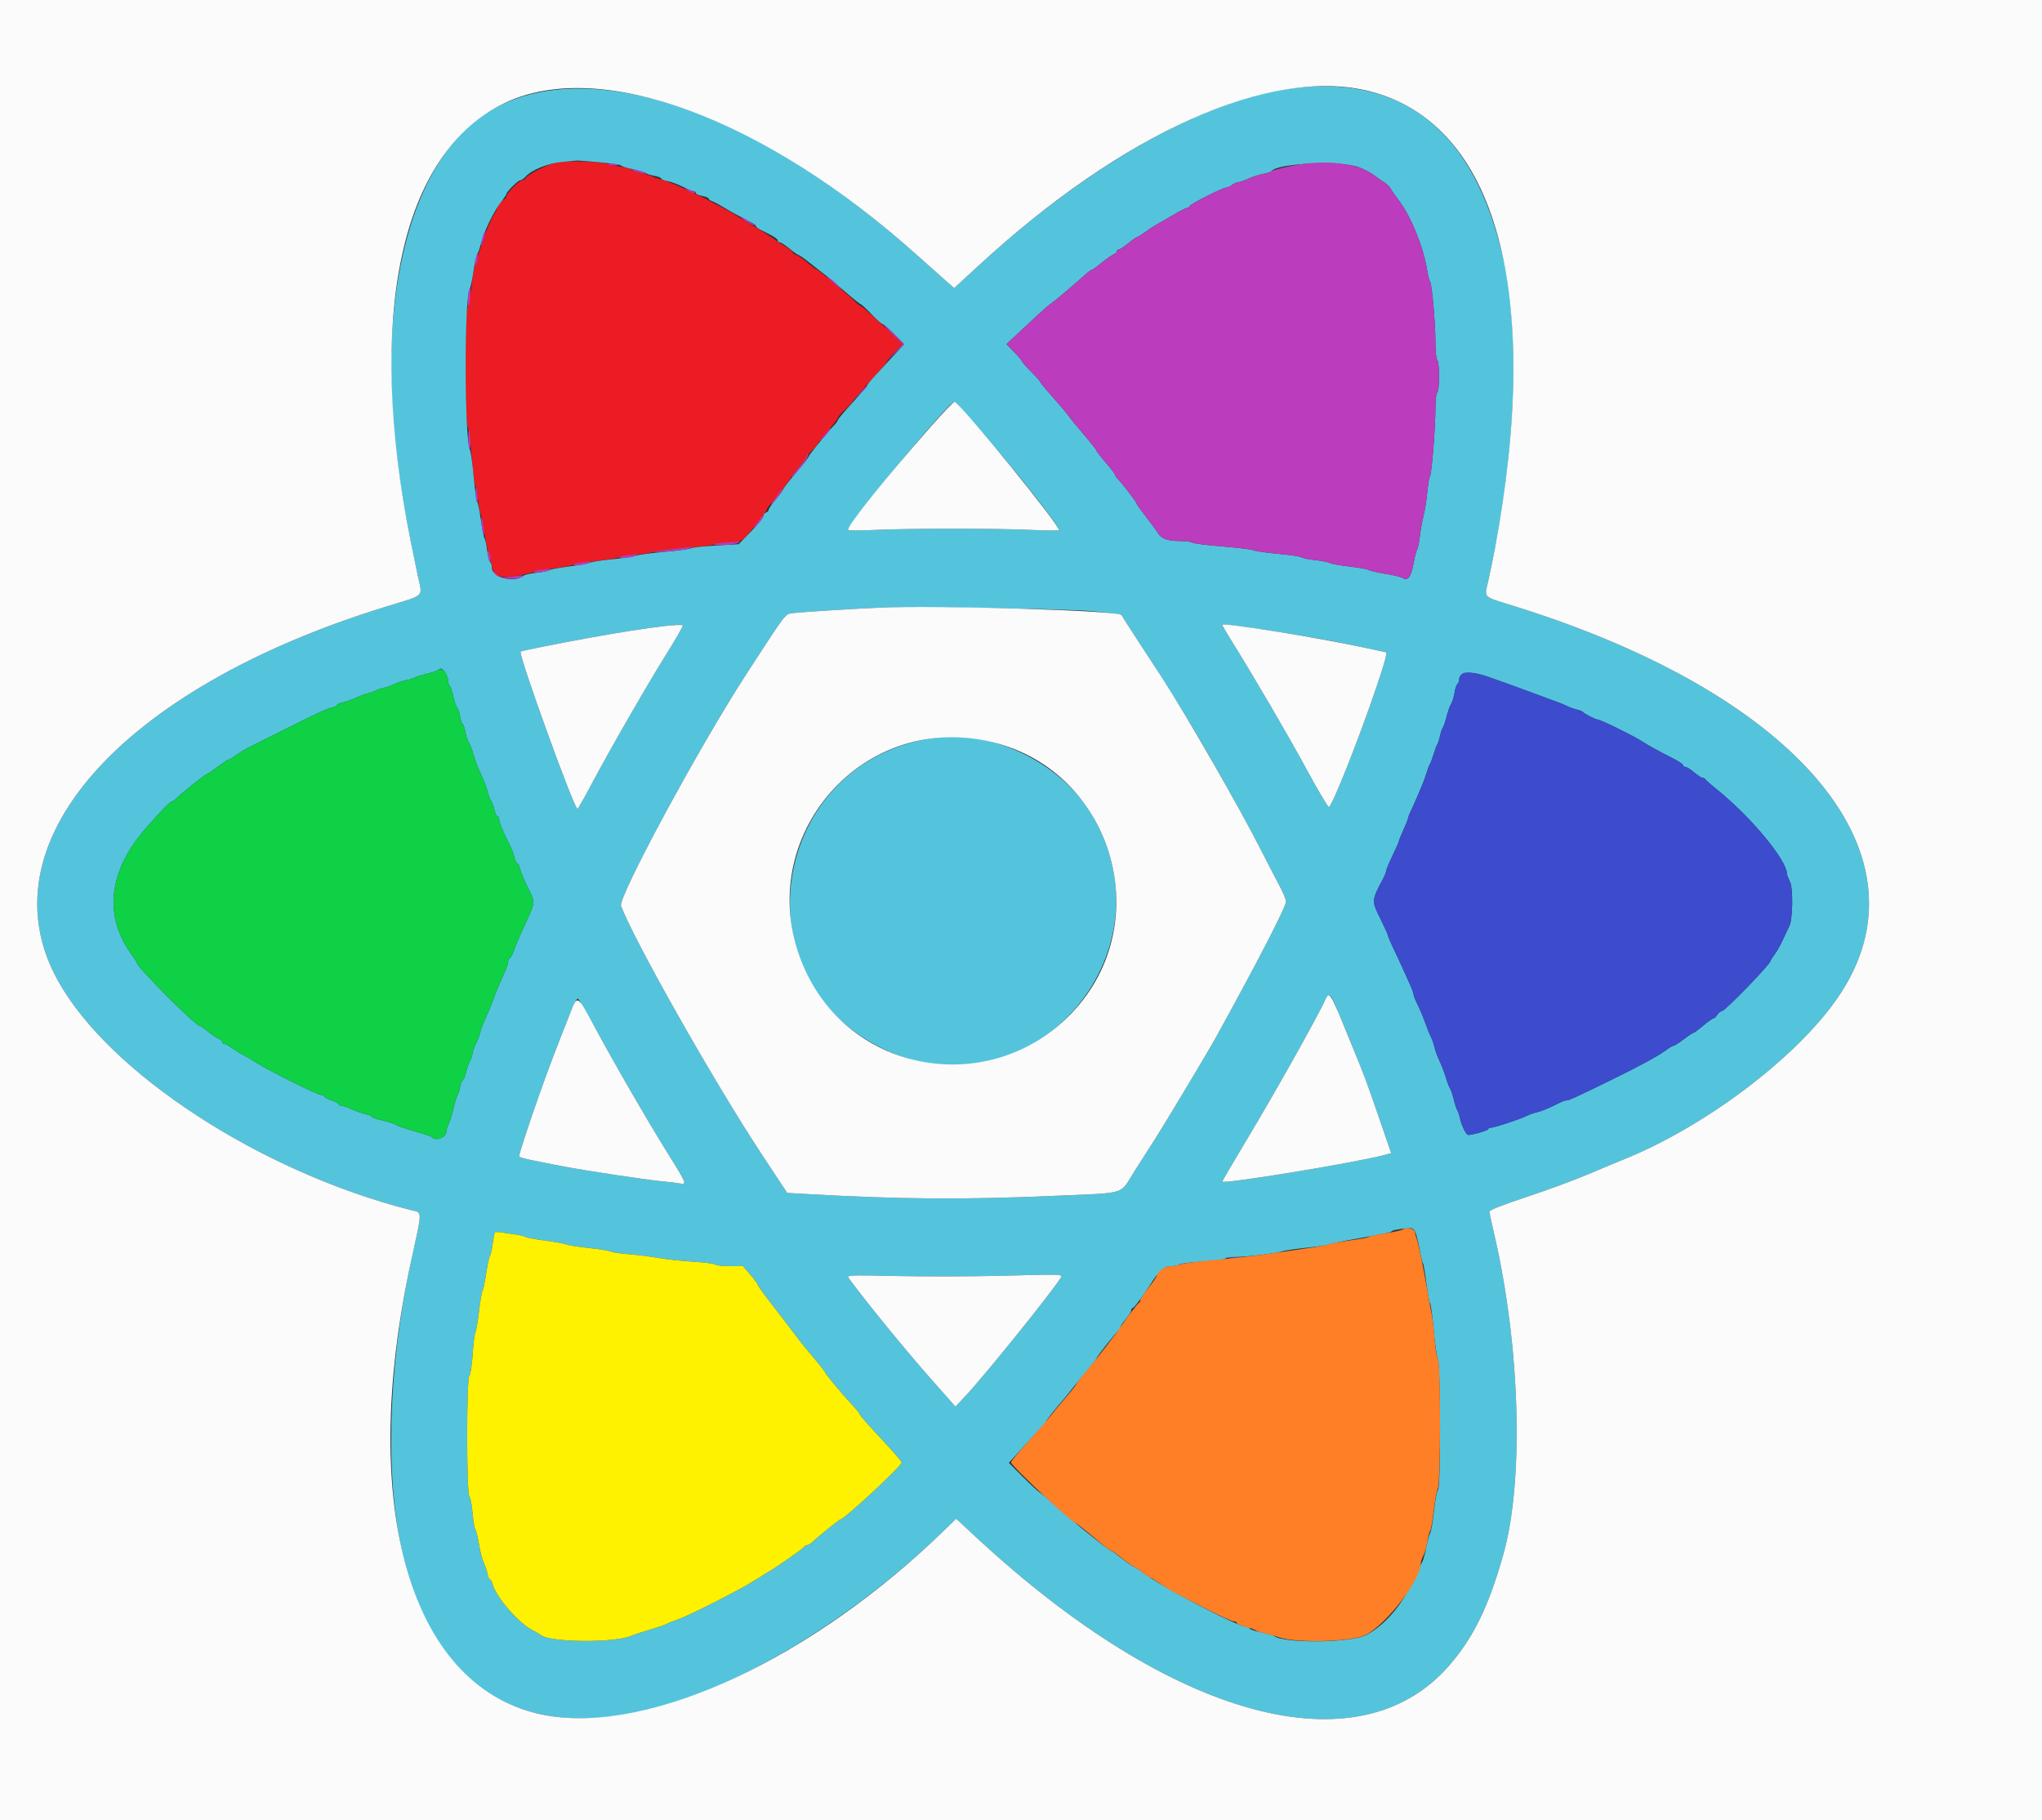 <svg id="svg" version="1.1" xmlns="http://www.w3.org/2000/svg" xmlns:xlink="http://www.w3.org/1999/xlink" width="400" height="356.532" viewBox="0, 0, 400,356.532"><rect x="0" y="0" width="400" height="356.532" fill="#333333" stroke="none"/><g id="svgg"><path id="path0" d="M110.616 31.660 C 109.536 31.728,108.091 32.028,107.404 32.328 C 105.131 33.321,103.305 34.372,103.015 34.852 C 102.858 35.112,102.530 35.326,102.285 35.326 C 101.713 35.326,99.197 37.891,99.197 38.474 C 99.197 38.717,98.950 39.011,98.649 39.127 C 98.347 39.243,97.868 39.840,97.585 40.454 C 97.302 41.068,96.912 41.811,96.719 42.105 C 96.154 42.965,94.915 45.949,94.913 46.457 C 94.912 46.713,94.677 47.371,94.391 47.919 C 94.105 48.467,93.764 49.510,93.633 50.238 C 93.502 50.966,93.260 51.732,93.095 51.942 C 92.930 52.151,92.616 53.917,92.396 55.867 C 92.176 57.816,91.813 59.790,91.590 60.253 C 91.065 61.344,91.078 82.912,91.605 83.578 C 91.803 83.828,92.170 86.561,92.421 89.652 C 92.671 92.743,92.993 95.272,93.136 95.272 C 93.279 95.272,93.510 96.436,93.651 97.859 C 93.791 99.282,94.033 100.607,94.190 100.803 C 94.346 100.999,94.672 102.605,94.915 104.371 C 95.158 106.137,95.483 107.743,95.638 107.939 C 95.792 108.136,96.031 109.046,96.167 109.963 C 96.592 112.818,97.489 113.334,101.070 112.787 C 102.689 112.539,104.175 112.216,104.371 112.069 C 104.567 111.921,106.334 111.599,108.296 111.352 C 110.259 111.106,112.025 110.780,112.221 110.629 C 112.417 110.478,114.425 110.150,116.682 109.902 C 118.938 109.653,120.946 109.329,121.142 109.180 C 121.338 109.032,122.864 108.795,124.532 108.653 C 126.200 108.511,127.725 108.269,127.921 108.115 C 128.118 107.961,130.687 107.643,133.631 107.410 C 136.574 107.177,139.304 106.849,139.697 106.681 C 140.089 106.513,141.484 106.319,142.796 106.250 C 145.023 106.133,145.261 106.037,146.365 104.815 C 147.797 103.229,150.223 100.056,150.223 99.770 C 150.223 99.548,150.276 99.480,153.049 96.091 C 154.046 94.873,154.862 93.774,154.862 93.650 C 154.862 93.525,155.584 92.578,156.467 91.544 C 157.351 90.510,158.073 89.556,158.073 89.423 C 158.073 89.291,158.555 88.711,159.144 88.136 C 159.732 87.560,160.214 86.981,160.214 86.849 C 160.214 86.717,161.097 85.603,162.177 84.374 C 163.256 83.144,164.139 81.996,164.139 81.822 C 164.139 81.647,164.760 80.934,165.518 80.237 C 166.277 79.540,166.959 78.794,167.035 78.581 C 167.110 78.367,168.657 76.589,170.473 74.629 C 172.288 72.670,173.773 70.939,173.773 70.783 C 173.773 70.627,174.456 69.800,175.290 68.945 L 176.806 67.391 172.881 63.683 C 170.723 61.644,168.814 59.969,168.640 59.961 C 168.467 59.953,167.980 59.585,167.558 59.144 C 166.467 58.000,160.278 52.810,160.006 52.810 C 159.880 52.810,159.011 52.168,158.073 51.383 C 157.136 50.598,156.198 49.955,155.990 49.955 C 155.781 49.955,155.482 49.755,155.325 49.509 C 155.169 49.264,154.787 48.903,154.479 48.707 C 154.170 48.510,152.526 47.426,150.825 46.298 C 149.124 45.169,147.658 44.246,147.568 44.246 C 147.478 44.246,146.714 43.805,145.870 43.265 C 143.124 41.509,142.926 41.391,141.481 40.664 C 140.696 40.270,139.652 39.720,139.161 39.442 C 136.883 38.155,130.648 35.372,129.527 35.142 C 128.840 35.002,128.118 34.765,127.921 34.617 C 127.725 34.470,126.721 34.151,125.690 33.909 C 124.659 33.668,123.733 33.337,123.633 33.174 C 123.532 33.011,122.529 32.766,121.404 32.630 C 120.278 32.494,119.197 32.264,119.001 32.119 C 118.554 31.788,113.232 31.497,110.616 31.660 " stroke="none" fill="#ec1c24" fill-rule="evenodd"></path><path id="path1" d="M254.237 17.151 C 236.713 18.966,213.416 31.981,191.497 52.201 L 186.920 56.424 185.549 55.241 C 184.796 54.591,182.223 52.300,179.833 50.150 C 143.960 17.879,107.163 8.207,90.014 26.539 C 78.926 38.392,74.311 61.991,77.723 89.384 C 78.685 97.105,79.723 102.996,81.874 112.935 C 82.763 117.046,83.431 116.416,75.647 118.810 C 23.343 134.896,-3.452 165.413,11.332 192.059 C 21.390 210.186,50.811 229.378,80.107 236.920 C 82.869 237.632,82.822 236.459,80.513 247.101 C 75.915 268.286,75.369 290.055,79.059 305.085 C 85.534 331.460,103.409 341.725,129.706 334.169 C 147.242 329.131,168.385 315.920,185.263 299.455 L 187.297 297.470 191.329 301.208 C 229.640 336.723,266.030 346.605,283.795 326.317 C 288.615 320.812,291.629 314.639,294.510 304.371 C 298.541 290.001,297.800 263.829,292.743 241.927 C 292.222 239.670,291.775 237.609,291.750 237.347 C 291.719 237.032,294.184 236.050,299.019 234.450 C 303.042 233.119,308.501 231.108,311.151 229.982 C 313.800 228.855,316.736 227.628,317.675 227.255 C 333.688 220.892,351.702 207.362,359.901 195.540 C 379.002 167.995,353.002 136.338,296.878 118.801 C 290.176 116.707,290.750 117.275,291.578 113.565 C 296.932 89.566,297.967 65.502,294.313 49.955 C 288.673 25.959,275.252 14.974,254.237 17.151 M117.392 31.787 C 119.647 31.998,121.574 32.289,121.674 32.432 C 121.774 32.576,122.819 32.902,123.996 33.157 C 125.174 33.412,126.298 33.749,126.494 33.906 C 126.690 34.063,127.453 34.304,128.189 34.441 C 128.925 34.579,129.527 34.816,129.527 34.969 C 129.527 35.121,130.091 35.352,130.781 35.481 C 131.470 35.611,132.818 36.110,133.776 36.592 C 134.734 37.073,135.696 37.467,135.913 37.467 C 136.129 37.467,136.307 37.620,136.307 37.807 C 136.307 37.995,136.869 38.253,137.556 38.382 C 138.243 38.511,138.805 38.740,138.805 38.892 C 138.805 39.043,139.086 39.262,139.429 39.378 C 139.773 39.493,140.856 40.069,141.838 40.656 C 143.426 41.607,144.248 42.058,147.279 43.640 C 147.721 43.870,148.082 44.179,148.082 44.326 C 148.082 44.473,148.604 44.842,149.242 45.146 C 151.414 46.182,152.364 46.782,152.364 47.120 C 152.364 47.306,152.538 47.458,152.750 47.458 C 152.962 47.458,153.822 48.020,154.660 48.707 C 155.498 49.393,156.299 49.955,156.439 49.955 C 156.579 49.955,157.606 50.684,158.722 51.574 C 159.837 52.464,161.123 53.467,161.579 53.804 C 162.036 54.140,163.754 55.580,165.397 57.003 C 167.040 58.426,168.487 59.590,168.612 59.590 C 168.737 59.590,169.688 60.473,170.725 61.552 C 171.762 62.632,172.758 63.515,172.937 63.515 C 173.116 63.515,174.129 64.392,175.188 65.464 L 177.113 67.414 175.205 69.478 C 174.156 70.614,172.521 72.383,171.573 73.410 C 170.624 74.436,169.848 75.379,169.848 75.504 C 169.848 75.629,168.564 77.138,166.994 78.858 C 165.424 80.578,164.139 82.108,164.139 82.257 C 164.139 82.407,163.811 82.868,163.411 83.281 C 162.066 84.667,158.430 89.130,158.430 89.393 C 158.430 89.537,157.306 90.978,155.932 92.596 C 154.558 94.214,153.434 95.657,153.434 95.802 C 153.434 95.946,152.792 96.832,152.007 97.770 C 151.222 98.707,150.580 99.636,150.580 99.833 C 150.580 100.030,150.339 100.284,150.045 100.397 C 149.750 100.510,149.509 100.835,149.509 101.121 C 149.509 101.406,148.426 102.755,147.101 104.118 L 144.692 106.596 140.232 106.856 C 137.779 106.999,135.611 107.235,135.415 107.381 C 135.219 107.526,132.810 107.851,130.062 108.101 C 127.315 108.352,124.906 108.676,124.710 108.821 C 124.514 108.965,122.426 109.283,120.071 109.526 C 117.716 109.769,115.629 110.088,115.433 110.235 C 115.236 110.381,113.470 110.703,111.508 110.949 C 109.545 111.196,107.779 111.521,107.583 111.672 C 107.386 111.822,106.273 112.053,105.108 112.183 C 103.944 112.314,102.820 112.562,102.610 112.733 C 100.722 114.280,96.343 113.146,96.343 111.110 C 96.343 110.665,96.193 110.209,96.011 110.096 C 95.828 109.983,95.568 108.970,95.431 107.845 C 95.295 106.719,95.062 105.638,94.914 105.442 C 94.765 105.245,94.444 103.640,94.202 101.873 C 93.959 100.107,93.636 98.501,93.484 98.305 C 93.331 98.109,93.017 95.861,92.784 93.310 C 92.551 90.758,92.220 88.403,92.047 88.075 C 90.969 86.027,90.938 58.002,92.012 56.581 C 92.171 56.371,92.502 54.835,92.747 53.167 C 92.993 51.499,93.325 49.973,93.484 49.777 C 93.644 49.581,93.959 48.698,94.184 47.814 C 94.825 45.295,96.665 41.477,98.173 39.539 C 98.736 38.815,99.197 38.119,99.197 37.992 C 99.197 37.583,101.482 35.326,101.897 35.326 C 102.117 35.326,102.600 34.992,102.969 34.584 C 104.173 33.254,107.409 31.954,110.080 31.728 C 111.454 31.611,112.739 31.491,112.935 31.459 C 113.131 31.428,115.137 31.576,117.392 31.787 M266.123 32.738 C 267.165 33.123,268.512 33.823,269.116 34.293 C 269.720 34.763,270.634 35.400,271.146 35.710 C 271.659 36.019,272.239 36.589,272.435 36.976 C 272.632 37.363,273.288 38.314,273.893 39.090 C 276.358 42.246,278.889 48.486,279.603 53.167 C 279.737 54.050,279.968 54.933,280.116 55.129 C 280.503 55.645,281.178 63.176,281.178 66.992 C 281.178 68.785,281.338 70.352,281.534 70.473 C 281.731 70.594,281.891 72.039,281.891 73.684 C 281.891 75.329,281.731 76.774,281.534 76.896 C 281.338 77.017,281.178 78.426,281.178 80.027 C 281.178 83.835,280.452 92.853,280.110 93.310 C 279.962 93.506,279.731 94.871,279.595 96.343 C 279.460 97.814,279.130 99.902,278.861 100.981 C 278.593 102.061,278.262 103.907,278.126 105.085 C 277.990 106.262,277.758 107.386,277.612 107.583 C 277.466 107.779,277.148 109.018,276.905 110.336 C 276.415 112.988,275.789 113.842,274.788 113.217 C 274.446 113.003,272.894 112.629,271.338 112.385 C 269.783 112.141,268.343 111.811,268.138 111.653 C 267.934 111.495,266.248 111.187,264.392 110.969 C 262.536 110.752,260.754 110.433,260.433 110.260 C 260.112 110.088,258.827 109.835,257.578 109.699 C 256.330 109.563,255.138 109.319,254.931 109.156 C 254.724 108.993,252.637 108.682,250.292 108.466 C 247.948 108.249,245.776 107.937,245.464 107.772 C 245.153 107.606,242.423 107.271,239.398 107.027 C 236.373 106.783,233.746 106.447,233.559 106.280 C 233.373 106.113,232.249 105.974,231.062 105.972 C 228.717 105.966,227.409 105.479,226.797 104.384 C 226.581 103.998,225.562 102.601,224.532 101.280 C 223.501 99.959,222.658 98.785,222.658 98.670 C 222.658 98.395,220.041 94.938,219.110 93.986 C 218.707 93.572,218.376 93.103,218.376 92.943 C 218.376 92.782,217.574 91.728,216.592 90.600 C 215.611 89.472,214.808 88.435,214.808 88.297 C 214.808 88.158,213.644 86.682,212.221 85.018 C 210.798 83.353,209.474 81.728,209.277 81.406 C 209.081 81.084,207.756 79.513,206.334 77.914 C 204.911 76.315,203.747 74.908,203.747 74.787 C 203.747 74.666,202.944 73.768,201.963 72.792 C 200.981 71.816,200.178 70.901,200.178 70.759 C 200.178 70.616,199.496 69.802,198.662 68.950 L 197.145 67.400 198.930 65.752 C 199.911 64.846,201.752 63.128,203.020 61.936 C 204.289 60.744,205.598 59.607,205.929 59.411 C 206.476 59.086,210.384 55.784,212.724 53.668 C 213.246 53.196,213.786 52.810,213.924 52.810 C 214.061 52.810,214.919 52.195,215.829 51.443 C 216.740 50.691,217.765 49.973,218.109 49.848 C 218.452 49.723,218.733 49.455,218.733 49.253 C 218.733 49.051,218.907 48.885,219.119 48.885 C 219.332 48.885,220.191 48.323,221.029 47.636 C 221.868 46.949,222.668 46.387,222.808 46.387 C 222.948 46.387,223.574 46.002,224.199 45.531 C 224.823 45.060,225.897 44.359,226.583 43.974 C 227.270 43.588,228.823 42.689,230.033 41.976 C 231.244 41.262,232.408 40.678,232.620 40.678 C 232.833 40.678,233.006 40.550,233.006 40.394 C 233.006 40.051,239.473 36.758,240.179 36.742 C 240.453 36.735,240.990 36.494,241.371 36.206 C 241.752 35.918,242.282 35.682,242.550 35.682 C 242.818 35.682,243.710 35.376,244.533 35.001 C 245.357 34.626,246.673 34.202,247.458 34.058 C 248.243 33.913,248.965 33.675,249.063 33.528 C 250.096 31.977,262.515 31.402,266.123 32.738 M190.799 82.869 C 198.287 91.355,207.880 103.447,207.420 103.819 C 207.264 103.945,204.969 103.936,202.319 103.800 C 196.108 103.482,177.487 103.482,171.276 103.800 C 168.626 103.936,166.318 103.932,166.147 103.790 C 165.459 103.224,186.235 78.222,187.000 78.695 C 187.140 78.781,188.850 80.660,190.799 82.869 M213.368 119.679 C 216.795 119.950,219.647 120.310,219.705 120.478 C 219.762 120.647,221.133 122.802,222.751 125.268 C 230.475 137.042,234.744 144.106,241.850 156.877 C 243.582 159.988,245.935 164.380,247.081 166.637 C 248.227 168.894,249.784 171.898,250.541 173.313 C 251.298 174.728,251.918 176.192,251.918 176.568 C 251.918 177.599,246.273 188.533,238.069 203.390 C 236.519 206.198,228.109 220.221,226.085 223.372 C 225.014 225.040,223.320 227.690,222.320 229.260 C 219.177 234.195,221.148 233.579,206.423 234.229 C 188.937 235.001,176.316 234.910,158.189 233.879 L 154.201 233.653 149.220 226.104 C 140.018 212.161,124.393 184.584,121.656 177.457 C 121.017 175.792,136.931 146.320,146.092 132.203 C 154.058 119.928,153.768 120.314,155.164 120.109 C 156.432 119.923,166.601 119.270,171.989 119.029 C 178.077 118.757,207.554 119.220,213.368 119.679 M130.481 128.204 C 126.717 134.216,119.190 147.311,115.619 154.061 C 114.347 156.464,113.223 158.428,113.121 158.425 C 112.440 158.408,101.428 127.942,101.983 127.613 C 102.257 127.452,109.348 126.039,115.433 124.934 C 125.395 123.125,133.555 122.038,133.754 122.494 C 133.823 122.650,132.349 125.219,130.481 128.204 M252.632 124.130 C 259.251 125.207,262.890 125.884,267.317 126.863 C 269.505 127.347,271.351 127.743,271.419 127.743 C 271.810 127.743,271.330 129.550,269.534 134.844 C 266.134 144.866,260.887 158.067,260.303 158.066 C 260.107 158.066,258.128 154.714,255.905 150.616 C 252.272 143.920,245.545 132.409,241.088 125.262 C 240.176 123.799,239.429 122.504,239.429 122.383 C 239.429 122.154,245.081 122.902,252.632 124.130 M87.223 131.748 C 87.529 132.184,87.779 132.897,87.779 133.332 C 87.779 133.768,87.912 134.206,88.075 134.307 C 88.238 134.408,88.570 135.378,88.813 136.463 C 89.056 137.548,89.390 138.520,89.556 138.622 C 89.722 138.725,89.966 139.449,90.098 140.232 C 90.230 141.015,90.467 141.735,90.624 141.832 C 90.781 141.929,91.020 142.612,91.155 143.350 C 91.289 144.088,91.598 145.013,91.840 145.406 C 92.082 145.798,92.480 146.842,92.724 147.725 C 92.968 148.608,93.422 149.893,93.733 150.580 C 95.052 153.496,95.260 154.023,95.495 155.040 C 95.631 155.629,95.941 156.432,96.186 156.824 C 96.430 157.217,96.738 158.060,96.871 158.698 C 97.004 159.335,97.261 159.857,97.441 159.857 C 97.622 159.857,97.770 160.128,97.770 160.458 C 97.770 161.064,98.677 163.257,99.883 165.566 C 100.242 166.253,100.648 167.337,100.786 167.975 C 100.925 168.613,101.173 169.135,101.338 169.135 C 101.503 169.135,101.742 169.608,101.869 170.187 C 101.996 170.765,102.651 172.357,103.325 173.724 C 104.957 177.037,105.074 176.216,102.023 182.872 C 101.484 184.050,100.836 185.616,100.583 186.351 C 100.331 187.087,99.996 187.690,99.839 187.690 C 99.682 187.690,99.554 187.946,99.554 188.260 C 99.554 188.574,99.292 189.417,98.971 190.133 C 97.741 192.886,97.134 194.335,96.708 195.540 C 96.260 196.807,95.695 198.170,94.749 200.268 C 94.462 200.905,94.115 201.909,93.979 202.498 C 93.843 203.087,93.532 203.889,93.288 204.282 C 93.044 204.674,92.730 205.558,92.590 206.244 C 92.450 206.931,92.205 207.656,92.046 207.855 C 91.887 208.054,91.565 208.977,91.331 209.907 C 91.097 210.836,90.782 211.597,90.631 211.597 C 90.480 211.597,90.243 212.199,90.106 212.935 C 89.968 213.671,89.731 214.434,89.578 214.630 C 89.425 214.826,89.104 215.870,88.865 216.949 C 88.625 218.029,88.203 219.418,87.926 220.036 C 87.649 220.655,87.422 221.398,87.422 221.687 C 87.422 222.818,85.230 223.596,84.567 222.700 C 84.469 222.568,83.024 222.081,81.356 221.619 C 79.688 221.157,77.997 220.579,77.598 220.335 C 77.200 220.090,75.956 219.684,74.833 219.433 C 73.711 219.182,72.792 218.862,72.792 218.721 C 72.792 218.581,72.310 218.369,71.722 218.252 C 71.133 218.134,69.937 217.712,69.065 217.315 C 68.193 216.917,67.229 216.592,66.924 216.592 C 66.619 216.592,66.369 216.457,66.369 216.293 C 66.369 216.128,65.727 215.781,64.942 215.522 C 64.157 215.263,63.515 214.916,63.515 214.751 C 63.515 214.586,63.233 214.451,62.888 214.451 C 62.169 214.451,52.803 209.785,50.134 208.096 C 49.153 207.476,47.948 206.770,47.458 206.529 C 46.967 206.288,46.069 205.723,45.461 205.275 C 44.854 204.827,44.172 204.460,43.945 204.460 C 43.718 204.460,43.533 204.295,43.533 204.092 C 43.533 203.890,43.252 203.624,42.908 203.502 C 42.565 203.380,41.614 202.742,40.796 202.086 C 39.978 201.429,39.202 200.892,39.071 200.892 C 38.270 200.892,26.762 189.327,26.762 188.522 C 26.762 188.396,26.393 187.795,25.942 187.188 C 20.184 179.439,21.184 170.537,28.769 161.998 C 31.890 158.485,33.336 157.003,33.643 157.003 C 33.838 157.003,34.176 156.788,34.394 156.526 C 34.938 155.870,40.212 151.650,40.487 151.650 C 40.609 151.650,41.559 151.008,42.599 150.223 C 43.639 149.438,44.611 148.796,44.759 148.796 C 44.907 148.796,45.526 148.434,46.135 147.993 C 47.457 147.034,48.279 146.597,55.576 142.970 C 63.015 139.273,63.876 138.876,65.031 138.602 C 65.571 138.475,66.012 138.247,66.012 138.097 C 66.012 137.946,66.494 137.727,67.083 137.609 C 67.672 137.492,68.841 137.082,69.682 136.699 C 70.523 136.316,71.687 135.888,72.269 135.749 C 72.851 135.609,73.488 135.375,73.684 135.228 C 73.880 135.082,74.574 134.848,75.225 134.709 C 75.876 134.569,76.839 134.231,77.366 133.956 C 77.892 133.681,78.885 133.354,79.572 133.229 C 80.259 133.104,80.981 132.883,81.178 132.738 C 81.374 132.593,82.417 132.263,83.497 132.006 C 84.576 131.748,85.612 131.407,85.798 131.246 C 86.329 130.789,86.625 130.894,87.223 131.748 M292.417 132.889 C 292.810 133.040,293.613 133.324,294.202 133.522 C 294.790 133.719,295.593 134.006,295.986 134.160 C 296.378 134.313,297.904 134.872,299.376 135.402 C 300.847 135.932,302.373 136.496,302.765 136.657 C 303.158 136.817,304.041 137.140,304.728 137.373 C 305.415 137.606,306.378 138.002,306.869 138.253 C 307.360 138.503,308.241 138.822,308.828 138.963 C 309.415 139.103,309.977 139.326,310.077 139.457 C 310.346 139.811,312.577 140.946,313.002 140.946 C 313.503 140.946,319.948 144.109,321.528 145.130 C 322.875 146.001,324.733 147.026,327.832 148.606 C 328.863 149.131,329.706 149.710,329.706 149.892 C 329.706 150.074,329.912 150.223,330.165 150.223 C 330.418 150.223,331.181 150.698,331.860 151.279 C 332.540 151.860,333.283 152.341,333.512 152.349 C 333.741 152.357,333.982 152.484,334.047 152.632 C 334.112 152.779,335.129 153.674,336.307 154.620 C 342.980 159.984,350.045 168.509,350.045 171.198 C 350.045 171.377,350.306 172.047,350.626 172.688 C 351.288 174.015,351.189 180.157,350.486 181.445 C 350.271 181.838,349.739 182.962,349.303 183.943 C 348.867 184.924,348.133 186.238,347.672 186.863 C 347.211 187.488,346.833 188.090,346.833 188.201 C 346.833 188.811,337.902 198.037,337.311 198.037 C 337.056 198.037,336.648 198.359,336.402 198.751 C 336.157 199.144,335.817 199.465,335.646 199.465 C 335.475 199.465,334.568 200.107,333.631 200.892 C 332.693 201.677,331.818 202.319,331.686 202.319 C 331.555 202.319,330.711 202.881,329.811 203.568 C 328.912 204.255,328.028 204.817,327.846 204.817 C 327.665 204.817,327.006 205.203,326.381 205.675 C 324.912 206.784,321.018 208.898,315.433 211.619 C 308.335 215.076,307.360 215.522,306.888 215.522 C 306.644 215.522,306.018 215.738,305.497 216.003 C 303.395 217.070,301.999 217.650,300.981 217.877 C 300.393 218.009,299.509 218.325,299.019 218.579 C 297.839 219.191,292.734 220.874,292.058 220.874 C 291.765 220.874,291.525 221.007,291.525 221.170 C 291.525 221.424,288.480 222.302,287.599 222.302 C 287.197 222.302,286.294 220.460,285.983 219.004 C 285.846 218.365,285.615 217.681,285.470 217.484 C 285.324 217.288,285.010 216.327,284.771 215.348 C 284.532 214.370,284.208 213.406,284.052 213.207 C 283.896 213.008,283.576 212.203,283.340 211.418 C 282.900 209.953,282.534 209.004,281.688 207.136 C 281.421 206.548,281.095 205.584,280.963 204.996 C 280.831 204.407,280.519 203.524,280.269 203.033 C 280.018 202.542,279.622 201.579,279.387 200.892 C 278.925 199.541,278.168 197.740,277.387 196.135 C 277.117 195.580,276.896 194.955,276.896 194.747 C 276.896 194.539,276.557 193.629,276.143 192.724 C 275.729 191.820,275.107 190.437,274.760 189.652 C 274.413 188.867,273.627 187.181,273.014 185.905 C 272.401 184.630,271.900 183.452,271.900 183.289 C 271.900 183.125,271.258 181.695,270.473 180.110 C 268.648 176.427,268.649 176.417,270.844 172.275 C 271.229 171.550,271.543 170.774,271.543 170.553 C 271.543 170.331,272.105 168.981,272.792 167.553 C 273.479 166.125,274.041 164.842,274.041 164.703 C 274.041 164.564,274.442 163.573,274.933 162.500 C 275.424 161.427,275.825 160.407,275.825 160.232 C 275.825 160.058,276.052 159.461,276.329 158.905 C 276.607 158.349,277.067 157.333,277.352 156.646 C 277.637 155.959,278.120 154.835,278.426 154.148 C 278.732 153.461,279.176 152.257,279.413 151.472 C 279.650 150.687,279.954 149.884,280.089 149.688 C 280.225 149.492,280.554 148.608,280.821 147.725 C 281.088 146.842,281.419 145.959,281.557 145.763 C 281.696 145.566,281.926 144.844,282.070 144.157 C 282.213 143.470,282.461 142.745,282.620 142.547 C 282.779 142.348,283.108 141.384,283.351 140.406 C 283.594 139.427,283.992 138.305,284.235 137.913 C 284.478 137.520,284.787 136.517,284.921 135.684 C 285.055 134.851,285.311 134.079,285.490 133.968 C 285.670 133.858,285.816 133.508,285.816 133.192 C 285.816 131.393,288.216 131.283,292.417 132.889 M184.300 144.393 C 151.617 147.663,143.469 191.100,172.862 205.367 C 201.409 219.223,230.175 187.244,213.958 159.679 C 208.210 149.909,195.361 143.287,184.300 144.393 M261.716 197.235 C 266.858 209.574,267.303 210.726,270.459 219.892 L 272.517 225.868 271.196 226.224 C 265.645 227.719,239.429 232.015,239.429 231.430 C 239.429 231.311,241.827 227.216,244.758 222.330 C 249.506 214.413,256.571 201.863,259.188 196.699 C 260.396 194.314,260.508 194.338,261.716 197.235 M116.652 201.446 C 120.588 208.737,126.899 219.634,130.975 226.173 C 134.500 231.829,134.597 232.077,133.185 231.801 C 132.645 231.695,131.079 231.507,129.706 231.383 C 126.969 231.136,115.223 229.375,110.972 228.574 C 103.307 227.131,101.695 226.763,101.695 226.457 C 101.695 225.573,106.518 211.610,109.108 204.996 C 112.286 196.881,112.883 195.522,113.223 195.636 C 113.419 195.701,114.962 198.316,116.652 201.446 M277.299 241.481 C 277.511 242.021,277.869 243.506,278.095 244.781 C 278.321 246.057,278.609 247.261,278.735 247.458 C 278.862 247.654,279.168 249.420,279.415 251.383 C 279.662 253.345,279.991 255.118,280.145 255.321 C 280.300 255.525,280.611 257.854,280.838 260.495 C 281.064 263.137,281.434 265.684,281.660 266.156 C 282.207 267.301,282.241 291.435,281.695 291.806 C 281.489 291.946,281.130 293.808,280.898 295.943 C 280.665 298.078,280.334 300.005,280.163 300.225 C 279.992 300.445,279.657 301.650,279.417 302.904 C 279.177 304.157,278.844 305.442,278.676 305.758 C 278.507 306.075,277.525 308.099,276.492 310.257 C 274.328 314.778,271.042 318.474,267.601 320.255 C 264.651 321.783,251.536 321.925,249.599 320.450 C 249.402 320.300,248.238 319.972,247.012 319.719 C 245.785 319.467,244.781 319.122,244.781 318.952 C 244.781 318.783,244.525 318.644,244.211 318.644 C 242.433 318.644,227.434 310.777,223.677 307.874 C 222.962 307.321,222.250 306.869,222.094 306.869 C 221.938 306.869,220.891 306.146,219.767 305.263 C 218.643 304.380,217.621 303.657,217.495 303.657 C 217.308 303.657,215.292 302.099,211.609 299.109 C 211.308 298.864,209.562 297.339,207.730 295.719 C 205.898 294.100,204.116 292.611,203.771 292.412 C 203.425 292.213,201.900 290.807,200.381 289.288 L 197.620 286.527 200.951 282.871 C 202.783 280.860,204.402 279.161,204.550 279.096 C 204.697 279.031,204.817 278.809,204.817 278.603 C 204.817 278.398,205.821 277.053,207.047 275.614 C 208.274 274.176,209.550 272.631,209.883 272.182 C 210.217 271.733,211.461 270.217,212.649 268.815 C 213.836 267.412,214.808 266.159,214.808 266.030 C 214.808 265.736,218.816 260.702,219.179 260.541 C 219.326 260.476,219.453 260.235,219.461 260.006 C 219.469 259.777,219.951 259.034,220.532 258.354 C 221.113 257.675,221.588 256.912,221.588 256.659 C 221.588 256.407,221.726 256.200,221.894 256.200 C 222.152 256.200,224.021 253.698,225.335 251.597 C 226.990 248.949,228.078 247.993,229.441 247.993 C 230.201 247.993,230.911 247.850,231.019 247.676 C 231.127 247.501,233.145 247.243,235.504 247.101 C 237.863 246.959,239.881 246.700,239.989 246.526 C 240.097 246.351,240.907 246.209,241.790 246.209 C 244.018 246.209,250.161 245.493,251.026 245.133 C 251.418 244.969,253.586 244.641,255.843 244.404 C 258.100 244.166,260.107 243.875,260.303 243.756 C 260.500 243.638,262.105 243.282,263.872 242.965 C 271.518 241.596,272.445 241.405,272.617 241.166 C 272.785 240.933,274.151 240.694,276.102 240.557 C 276.683 240.516,277.023 240.778,277.299 241.481 M100.803 241.780 C 101.784 241.910,102.748 242.136,102.944 242.282 C 103.140 242.427,104.906 242.754,106.869 243.009 C 108.831 243.263,110.598 243.584,110.794 243.722 C 110.990 243.860,112.997 244.181,115.254 244.435 C 117.511 244.688,119.518 245.013,119.715 245.156 C 119.911 245.299,121.436 245.523,123.104 245.654 C 124.773 245.785,127.422 246.118,128.992 246.392 C 130.562 246.667,133.658 247.002,135.872 247.137 C 138.085 247.272,139.982 247.520,140.085 247.688 C 140.189 247.855,141.456 247.993,142.901 247.993 L 145.529 247.993 146.982 249.688 C 147.781 250.620,148.435 251.506,148.437 251.656 C 148.438 251.806,149.401 253.171,150.577 254.689 C 151.752 256.207,153.479 258.454,154.413 259.682 C 155.346 260.911,156.384 262.276,156.719 262.715 C 157.054 263.155,158.298 264.662,159.484 266.065 C 160.671 267.468,161.641 268.725,161.641 268.859 C 161.641 269.102,165.426 273.604,167.380 275.685 C 167.953 276.294,168.421 276.918,168.421 277.070 C 168.421 277.222,170.268 279.315,172.525 281.720 C 174.781 284.126,176.628 286.255,176.628 286.451 C 176.628 287.130,165.379 297.591,164.649 297.591 C 164.419 297.591,160.449 300.792,159.114 302.053 C 158.803 302.347,158.381 302.587,158.176 302.587 C 157.971 302.587,157.607 302.824,157.367 303.113 C 156.989 303.568,151.404 307.438,150.401 307.939 C 150.205 308.037,149.322 308.593,148.439 309.175 C 145.502 311.108,134.818 316.555,132.560 317.270 C 131.775 317.519,130.953 317.852,130.734 318.010 C 130.514 318.168,128.989 318.695,127.344 319.183 C 125.699 319.670,124.032 320.218,123.640 320.400 C 120.597 321.813,107.805 321.723,105.977 320.276 C 105.682 320.043,105.040 319.662,104.550 319.429 C 101.721 318.088,97.141 312.857,96.477 310.210 C 96.360 309.746,96.140 309.367,95.987 309.367 C 95.834 309.367,95.609 308.845,95.488 308.207 C 95.367 307.569,95.045 306.620,94.772 306.098 C 94.500 305.575,94.081 303.970,93.841 302.529 C 93.602 301.089,93.274 299.746,93.112 299.544 C 92.951 299.342,92.707 297.897,92.571 296.333 C 92.435 294.768,92.144 293.263,91.924 292.987 C 91.371 292.292,91.381 269.825,91.935 269.473 C 92.152 269.335,92.443 267.469,92.587 265.299 C 92.730 263.140,92.968 261.213,93.115 261.017 C 93.262 260.821,93.581 258.974,93.823 256.913 C 94.065 254.853,94.384 253.006,94.531 252.810 C 94.678 252.614,94.999 251.088,95.245 249.420 C 95.491 247.752,95.817 246.227,95.970 246.030 C 96.123 245.834,96.359 244.800,96.495 243.731 C 96.806 241.290,96.912 241.130,98.071 241.357 C 98.592 241.459,99.822 241.650,100.803 241.780 M207.793 250.248 C 206.324 252.747,192.861 269.460,189.117 273.431 L 187.154 275.513 182.516 270.263 C 177.257 264.312,169.662 255.013,166.308 250.418 C 165.808 249.733,165.938 249.726,175.942 249.937 C 181.520 250.055,190.901 250.023,196.789 249.867 C 208.021 249.569,208.188 249.575,207.793 250.248 " stroke="none" fill="#54c4dc" fill-rule="evenodd"></path><path id="path2" d="M119.143 32.221 C 119.309 32.387,119.988 32.467,120.650 32.399 C 121.826 32.278,121.818 32.270,120.348 32.097 C 119.519 31.999,118.977 32.055,119.143 32.221 M252.810 32.521 C 250.847 32.927,249.161 33.380,249.063 33.528 C 248.965 33.675,248.243 33.913,247.458 34.058 C 246.673 34.202,245.357 34.626,244.533 35.001 C 243.710 35.376,242.818 35.682,242.550 35.682 C 242.282 35.682,241.752 35.918,241.371 36.206 C 240.990 36.494,240.453 36.735,240.179 36.742 C 239.473 36.758,233.006 40.051,233.006 40.394 C 233.006 40.550,232.833 40.678,232.620 40.678 C 232.408 40.678,231.244 41.262,230.033 41.976 C 228.823 42.689,227.270 43.588,226.583 43.974 C 225.897 44.359,224.823 45.060,224.199 45.531 C 223.574 46.002,222.948 46.387,222.808 46.387 C 222.668 46.387,221.868 46.949,221.029 47.636 C 220.191 48.323,219.332 48.885,219.119 48.885 C 218.907 48.885,218.733 49.051,218.733 49.253 C 218.733 49.455,218.452 49.723,218.109 49.848 C 217.765 49.973,216.740 50.691,215.829 51.443 C 214.919 52.195,214.061 52.810,213.924 52.810 C 213.786 52.810,213.246 53.196,212.724 53.668 C 210.384 55.784,206.476 59.086,205.929 59.411 C 205.598 59.607,204.289 60.744,203.020 61.936 C 201.752 63.128,199.911 64.846,198.930 65.752 L 197.145 67.400 198.662 68.950 C 199.496 69.802,200.178 70.616,200.178 70.759 C 200.178 70.901,200.981 71.816,201.963 72.792 C 202.944 73.768,203.747 74.666,203.747 74.787 C 203.747 74.908,204.911 76.315,206.334 77.914 C 207.756 79.513,209.081 81.084,209.277 81.406 C 209.474 81.728,210.798 83.353,212.221 85.018 C 213.644 86.682,214.808 88.158,214.808 88.297 C 214.808 88.435,215.611 89.472,216.592 90.600 C 217.574 91.728,218.376 92.782,218.376 92.943 C 218.376 93.103,218.707 93.572,219.110 93.986 C 220.041 94.938,222.658 98.395,222.658 98.670 C 222.658 98.785,223.501 99.959,224.532 101.280 C 225.562 102.601,226.581 103.998,226.797 104.384 C 227.409 105.479,228.717 105.966,231.062 105.972 C 232.249 105.974,233.373 106.113,233.559 106.280 C 233.746 106.447,236.373 106.783,239.398 107.027 C 242.423 107.271,245.153 107.606,245.464 107.772 C 245.776 107.937,247.948 108.249,250.292 108.466 C 252.637 108.682,254.724 108.993,254.931 109.156 C 255.138 109.319,256.330 109.563,257.578 109.699 C 258.827 109.835,260.112 110.088,260.433 110.260 C 260.754 110.433,262.536 110.752,264.392 110.969 C 266.248 111.187,267.934 111.495,268.138 111.653 C 268.343 111.811,269.783 112.141,271.338 112.385 C 272.894 112.629,274.446 113.003,274.788 113.217 C 275.789 113.842,276.415 112.988,276.905 110.336 C 277.148 109.018,277.466 107.779,277.612 107.583 C 277.758 107.386,277.990 106.262,278.126 105.085 C 278.262 103.907,278.593 102.061,278.861 100.981 C 279.130 99.902,279.460 97.814,279.595 96.343 C 279.731 94.871,279.962 93.506,280.110 93.310 C 280.452 92.853,281.178 83.835,281.178 80.027 C 281.178 78.426,281.338 77.017,281.534 76.896 C 281.731 76.774,281.891 75.329,281.891 73.684 C 281.891 72.039,281.731 70.594,281.534 70.473 C 281.338 70.352,281.178 68.785,281.178 66.992 C 281.178 63.176,280.503 55.645,280.116 55.129 C 279.968 54.933,279.737 54.050,279.603 53.167 C 278.889 48.486,276.358 42.246,273.893 39.090 C 273.288 38.314,272.632 37.363,272.435 36.976 C 272.239 36.589,271.659 36.019,271.146 35.710 C 270.634 35.400,269.720 34.763,269.116 34.293 C 266.020 31.885,259.371 31.162,252.810 32.521 M123.818 33.284 C 123.916 33.385,124.625 33.639,125.393 33.848 C 126.162 34.058,126.643 34.092,126.464 33.923 C 126.120 33.600,123.511 32.970,123.818 33.284 M134.680 37.268 C 135.061 37.574,135.623 37.811,135.929 37.795 C 136.410 37.771,136.412 37.740,135.950 37.569 C 135.656 37.459,135.094 37.222,134.701 37.042 C 133.999 36.719,133.999 36.722,134.680 37.268 M146.110 43.371 C 146.846 43.870,147.631 44.204,147.854 44.112 C 148.112 44.006,148.086 43.935,147.782 43.918 C 147.518 43.902,146.894 43.568,146.395 43.176 C 145.896 42.783,145.327 42.462,145.130 42.462 C 144.932 42.462,145.373 42.871,146.110 43.371 M94.800 45.584 C 94.553 46.004,94.097 48.371,94.301 48.171 C 94.535 47.943,95.257 45.317,95.086 45.317 C 95.015 45.317,94.886 45.437,94.800 45.584 M93.330 50.045 C 92.960 51.264,92.870 52.079,93.123 51.923 C 93.279 51.827,93.477 51.265,93.563 50.673 C 93.722 49.592,93.582 49.215,93.330 50.045 M162.177 54.464 C 162.373 54.637,163.095 55.259,163.781 55.846 L 165.029 56.913 164.138 55.899 C 163.648 55.342,162.926 54.720,162.533 54.518 C 162.141 54.315,161.980 54.291,162.177 54.464 M91.894 56.824 C 91.625 57.654,91.507 60.287,91.750 60.026 C 91.883 59.884,92.048 59.005,92.118 58.073 C 92.244 56.387,92.169 55.974,91.894 56.824 M174.786 65.459 L 176.806 67.403 175.206 69.117 L 173.605 70.830 175.376 69.138 L 177.146 67.447 175.204 65.481 C 174.136 64.400,173.151 63.515,173.014 63.515 C 172.877 63.515,173.675 64.390,174.786 65.459 M168.226 77.163 L 166.815 78.680 168.332 77.269 C 169.742 75.957,170.012 75.647,169.742 75.647 C 169.684 75.647,169.002 76.329,168.226 77.163 M91.745 85.706 C 91.722 86.823,91.824 87.811,91.971 87.902 C 92.119 87.993,92.191 87.320,92.132 86.407 C 91.965 83.801,91.791 83.485,91.745 85.706 M161.308 85.377 C 160.292 86.629,160.252 86.735,161.073 85.995 C 161.927 85.226,162.940 83.841,162.635 83.860 C 162.579 83.864,161.982 84.546,161.308 85.377 M158.101 89.168 C 158.086 89.441,157.338 90.525,156.440 91.576 C 155.542 92.628,154.887 93.488,154.985 93.488 C 155.452 93.488,158.474 89.529,158.313 89.128 C 158.174 88.781,158.123 88.790,158.101 89.168 M93.159 96.589 C 93.144 97.412,93.258 98.163,93.413 98.259 C 93.569 98.355,93.637 97.843,93.566 97.120 C 93.371 95.146,93.191 94.911,93.159 96.589 M152.887 96.145 C 152.697 96.409,152.170 97.124,151.715 97.733 C 151.260 98.342,150.952 98.840,151.031 98.840 C 151.284 98.840,153.511 95.944,153.368 95.801 C 153.293 95.725,153.076 95.880,152.887 96.145 M94.263 101.695 C 94.252 102.186,94.376 103.229,94.538 104.014 C 94.727 104.930,94.841 105.122,94.854 104.550 C 94.865 104.059,94.741 103.015,94.579 102.230 C 94.390 101.315,94.276 101.123,94.263 101.695 M148.617 101.953 C 147.373 103.607,147.241 104.061,148.381 102.765 C 148.986 102.079,149.487 101.396,149.495 101.249 C 149.518 100.828,149.381 100.938,148.617 101.953 M142.373 106.243 C 141.097 106.313,139.940 106.483,139.802 106.620 C 139.664 106.757,140.627 106.816,141.943 106.751 C 143.259 106.686,144.488 106.485,144.674 106.305 C 144.861 106.124,144.941 106.008,144.853 106.046 C 144.764 106.083,143.649 106.172,142.373 106.243 M131.781 107.541 C 129.783 107.760,128.070 108.020,127.975 108.118 C 127.879 108.216,129.462 108.136,131.491 107.939 C 133.520 107.743,135.300 107.462,135.447 107.315 C 135.593 107.168,135.645 107.069,135.563 107.095 C 135.482 107.121,133.780 107.322,131.781 107.541 M95.556 108.855 C 95.641 109.435,95.824 109.980,95.962 110.066 C 96.100 110.151,96.144 109.746,96.058 109.165 C 95.973 108.584,95.790 108.039,95.652 107.954 C 95.514 107.868,95.471 108.274,95.556 108.855 M123.104 108.738 C 122.221 108.814,121.386 108.987,121.248 109.123 C 121.110 109.258,121.752 109.313,122.675 109.244 C 123.598 109.175,124.506 108.974,124.692 108.797 C 124.879 108.620,124.959 108.503,124.871 108.537 C 124.782 108.571,123.988 108.662,123.104 108.738 M114.005 110.164 C 113.220 110.242,112.462 110.420,112.320 110.559 C 112.178 110.697,112.740 110.751,113.569 110.677 C 114.398 110.603,115.228 110.398,115.415 110.222 C 115.601 110.046,115.682 109.929,115.593 109.962 C 115.505 109.995,114.790 110.086,114.005 110.164 M106.155 111.591 C 105.370 111.670,104.612 111.847,104.470 111.986 C 104.328 112.125,104.890 112.178,105.718 112.104 C 106.547 112.030,107.378 111.826,107.565 111.649 C 107.751 111.473,107.831 111.356,107.743 111.389 C 107.655 111.422,106.940 111.513,106.155 111.591 M97.056 112.523 C 97.941 113.529,101.564 113.714,102.500 112.801 C 102.649 112.656,101.724 112.694,100.446 112.885 C 98.246 113.213,98.068 113.186,97.142 112.370 L 96.164 111.508 97.056 112.523 M240.950 246.465 C 241.493 246.547,242.296 246.545,242.735 246.460 C 243.173 246.375,242.730 246.308,241.748 246.311 C 240.767 246.313,240.408 246.383,240.950 246.465 " stroke="none" fill="#bb3cbc" fill-rule="evenodd"></path><path id="path3" d="M286.358 132.017 C 286.060 132.347,285.816 132.875,285.816 133.192 C 285.816 133.508,285.670 133.858,285.490 133.968 C 285.311 134.079,285.055 134.851,284.921 135.684 C 284.787 136.517,284.478 137.520,284.235 137.913 C 283.992 138.305,283.594 139.427,283.351 140.406 C 283.108 141.384,282.779 142.348,282.620 142.547 C 282.461 142.745,282.213 143.470,282.070 144.157 C 281.926 144.844,281.696 145.566,281.557 145.763 C 281.419 145.959,281.088 146.842,280.821 147.725 C 280.554 148.608,280.225 149.492,280.089 149.688 C 279.954 149.884,279.650 150.687,279.413 151.472 C 279.176 152.257,278.732 153.461,278.426 154.148 C 278.120 154.835,277.637 155.959,277.352 156.646 C 277.067 157.333,276.607 158.349,276.329 158.905 C 276.052 159.461,275.825 160.058,275.825 160.232 C 275.825 160.407,275.424 161.427,274.933 162.500 C 274.442 163.573,274.041 164.564,274.041 164.703 C 274.041 164.842,273.479 166.125,272.792 167.553 C 272.105 168.981,271.543 170.331,271.543 170.553 C 271.543 170.774,271.229 171.550,270.844 172.275 C 268.649 176.417,268.648 176.427,270.473 180.110 C 271.258 181.695,271.900 183.125,271.900 183.289 C 271.900 183.452,272.401 184.630,273.014 185.905 C 273.627 187.181,274.413 188.867,274.760 189.652 C 275.107 190.437,275.729 191.820,276.143 192.724 C 276.557 193.629,276.896 194.539,276.896 194.747 C 276.896 194.955,277.117 195.580,277.387 196.135 C 278.168 197.740,278.925 199.541,279.387 200.892 C 279.622 201.579,280.018 202.542,280.269 203.033 C 280.519 203.524,280.831 204.407,280.963 204.996 C 281.095 205.584,281.421 206.548,281.688 207.136 C 282.534 209.004,282.900 209.953,283.340 211.418 C 283.576 212.203,283.896 213.008,284.052 213.207 C 284.208 213.406,284.532 214.370,284.771 215.348 C 285.010 216.327,285.324 217.288,285.470 217.484 C 285.615 217.681,285.846 218.365,285.983 219.004 C 286.294 220.460,287.197 222.302,287.599 222.302 C 288.480 222.302,291.525 221.424,291.525 221.170 C 291.525 221.007,291.765 220.874,292.058 220.874 C 292.734 220.874,297.839 219.191,299.019 218.579 C 299.509 218.325,300.393 218.009,300.981 217.877 C 301.999 217.650,303.395 217.070,305.497 216.003 C 306.018 215.738,306.644 215.522,306.888 215.522 C 307.360 215.522,308.335 215.076,315.433 211.619 C 321.018 208.898,324.912 206.784,326.381 205.675 C 327.006 205.203,327.665 204.817,327.846 204.817 C 328.028 204.817,328.912 204.255,329.811 203.568 C 330.711 202.881,331.555 202.319,331.686 202.319 C 331.818 202.319,332.693 201.677,333.631 200.892 C 334.568 200.107,335.475 199.465,335.646 199.465 C 335.817 199.465,336.157 199.144,336.402 198.751 C 336.648 198.359,337.056 198.037,337.311 198.037 C 337.902 198.037,346.833 188.811,346.833 188.201 C 346.833 188.090,347.211 187.488,347.672 186.863 C 348.133 186.238,348.867 184.924,349.303 183.943 C 349.739 182.962,350.271 181.838,350.486 181.445 C 351.189 180.157,351.288 174.015,350.626 172.688 C 350.306 172.047,350.045 171.377,350.045 171.198 C 350.045 168.509,342.980 159.984,336.307 154.620 C 335.129 153.674,334.112 152.779,334.047 152.632 C 333.982 152.484,333.741 152.357,333.512 152.349 C 333.283 152.341,332.540 151.860,331.860 151.279 C 331.181 150.698,330.418 150.223,330.165 150.223 C 329.912 150.223,329.706 150.074,329.706 149.892 C 329.706 149.710,328.863 149.131,327.832 148.606 C 324.733 147.026,322.875 146.001,321.528 145.130 C 319.948 144.109,313.503 140.946,313.002 140.946 C 312.577 140.946,310.346 139.811,310.077 139.457 C 309.977 139.326,309.415 139.103,308.828 138.963 C 308.241 138.822,307.360 138.503,306.869 138.253 C 306.378 138.002,305.415 137.606,304.728 137.373 C 304.041 137.140,303.158 136.817,302.765 136.657 C 302.373 136.496,300.847 135.932,299.376 135.402 C 297.904 134.872,296.378 134.313,295.986 134.160 C 295.593 134.006,294.790 133.719,294.202 133.522 C 293.613 133.324,292.810 133.040,292.417 132.889 C 289.594 131.810,286.897 131.422,286.358 132.017 " stroke="none" fill="#3c4ccc" fill-rule="evenodd"></path><path id="path4" d="M0.000 178.412 L 0.000 356.824 200.000 356.824 L 400.000 356.824 400.000 178.412 L 400.000 0.000 200.000 0.000 L 0.000 0.000 0.000 178.412 M268.306 17.877 C 293.149 24.160,302.223 57.374,292.811 107.583 C 292.516 109.153,291.962 111.845,291.578 113.565 C 290.750 117.275,290.176 116.707,296.878 118.801 C 353.002 136.338,379.002 167.995,359.901 195.540 C 351.702 207.362,333.688 220.892,317.675 227.255 C 316.736 227.628,313.800 228.855,311.151 229.982 C 308.501 231.108,303.042 233.119,299.019 234.450 C 294.184 236.050,291.719 237.032,291.750 237.347 C 291.775 237.609,292.222 239.670,292.743 241.927 C 297.800 263.829,298.541 290.001,294.510 304.371 C 291.629 314.639,288.615 320.812,283.795 326.317 C 266.030 346.605,229.640 336.723,191.329 301.208 L 187.297 297.470 185.263 299.455 C 159.288 324.794,127.482 339.652,107.047 335.994 C 80.565 331.252,69.960 295.724,80.513 247.101 C 82.822 236.459,82.869 237.632,80.107 236.920 C 50.811 229.378,21.390 210.186,11.332 192.059 C -3.452 165.413,23.343 134.896,75.647 118.810 C 83.431 116.416,82.763 117.046,81.874 112.935 C 81.576 111.561,80.946 108.510,80.473 106.155 C 71.592 61.959,78.496 29.822,98.951 20.140 C 117.691 11.268,149.893 23.217,179.833 50.150 C 182.223 52.300,184.796 54.591,185.549 55.241 L 186.920 56.424 191.497 52.201 C 220.008 25.901,248.928 12.977,268.306 17.877 M182.280 83.604 C 173.292 93.802,165.642 103.374,166.147 103.790 C 166.318 103.932,168.626 103.936,171.276 103.800 C 177.487 103.482,196.108 103.482,202.319 103.800 C 204.969 103.936,207.264 103.945,207.420 103.819 C 207.979 103.368,188.859 79.843,187.000 78.695 C 186.860 78.608,184.736 80.817,182.280 83.604 M171.989 119.029 C 166.601 119.270,156.432 119.923,155.164 120.109 C 153.768 120.314,154.058 119.928,146.092 132.203 C 136.931 146.320,121.017 175.792,121.656 177.457 C 124.393 184.584,140.018 212.161,149.220 226.104 L 154.201 233.653 158.189 233.879 C 176.316 234.910,188.937 235.001,206.423 234.229 C 221.148 233.579,219.177 234.195,222.320 229.260 C 223.320 227.690,225.014 225.040,226.085 223.372 C 228.109 220.221,236.519 206.198,238.069 203.390 C 246.273 188.533,251.918 177.599,251.918 176.568 C 251.918 176.192,251.298 174.728,250.541 173.313 C 249.784 171.898,248.227 168.894,247.081 166.637 C 242.631 157.869,232.820 140.790,227.520 132.582 C 226.514 131.025,224.368 127.733,222.751 125.268 C 221.133 122.802,219.762 120.647,219.705 120.478 C 219.401 119.594,183.639 118.508,171.989 119.029 M130.062 122.638 C 126.133 123.107,121.429 123.845,115.433 124.934 C 109.348 126.039,102.257 127.452,101.983 127.613 C 101.428 127.942,112.440 158.408,113.121 158.425 C 113.223 158.428,114.347 156.464,115.619 154.061 C 119.190 147.311,126.717 134.216,130.481 128.204 C 132.349 125.219,133.823 122.650,133.754 122.494 C 133.686 122.339,132.025 122.403,130.062 122.638 M239.429 122.383 C 239.429 122.504,240.176 123.799,241.088 125.262 C 245.545 132.409,252.272 143.920,255.905 150.616 C 258.128 154.714,260.107 158.066,260.303 158.066 C 260.887 158.067,266.134 144.866,269.534 134.844 C 271.330 129.550,271.810 127.743,271.419 127.743 C 271.351 127.743,269.505 127.347,267.317 126.863 C 258.899 125.001,239.429 121.874,239.429 122.383 M193.220 145.095 C 217.681 150.104,227.131 180.486,209.840 198.523 C 194.379 214.652,167.735 210.639,158.055 190.723 C 146.290 166.519,166.949 139.714,193.220 145.095 M259.188 196.699 C 256.571 201.863,249.506 214.413,244.758 222.330 C 241.827 227.216,239.429 231.311,239.429 231.430 C 239.429 232.015,265.645 227.719,271.196 226.224 L 272.517 225.868 270.459 219.892 C 267.616 211.636,267.265 210.692,264.848 204.817 C 260.035 193.119,260.595 193.922,259.188 196.699 M111.686 198.472 C 108.964 205.285,107.604 208.864,105.749 214.095 C 103.551 220.291,101.695 225.951,101.695 226.457 C 101.695 226.763,103.307 227.131,110.972 228.574 C 115.223 229.375,126.969 231.136,129.706 231.383 C 131.079 231.507,132.645 231.695,133.185 231.801 C 134.597 232.077,134.500 231.829,130.975 226.173 C 126.899 219.634,120.588 208.737,116.652 201.446 C 112.988 194.658,113.167 194.765,111.686 198.472 M196.789 249.867 C 190.901 250.023,181.520 250.055,175.942 249.937 C 165.938 249.726,165.808 249.733,166.308 250.418 C 169.662 255.013,177.257 264.312,182.516 270.263 L 187.154 275.513 189.117 273.431 C 192.861 269.460,206.324 252.747,207.793 250.248 C 208.188 249.575,208.021 249.569,196.789 249.867 " stroke="none" fill="#fbfbfb" fill-rule="evenodd"></path><path id="path5" d="M85.798 131.246 C 85.612 131.407,84.576 131.748,83.497 132.006 C 82.417 132.263,81.374 132.593,81.178 132.738 C 80.981 132.883,80.259 133.104,79.572 133.229 C 78.885 133.354,77.892 133.681,77.366 133.956 C 76.839 134.231,75.876 134.569,75.225 134.709 C 74.574 134.848,73.880 135.082,73.684 135.228 C 73.488 135.375,72.851 135.609,72.269 135.749 C 71.687 135.888,70.523 136.316,69.682 136.699 C 68.841 137.082,67.672 137.492,67.083 137.609 C 66.494 137.727,66.012 137.946,66.012 138.097 C 66.012 138.247,65.571 138.475,65.031 138.602 C 63.876 138.876,63.015 139.273,55.576 142.970 C 48.279 146.597,47.457 147.034,46.135 147.993 C 45.526 148.434,44.907 148.796,44.759 148.796 C 44.611 148.796,43.639 149.438,42.599 150.223 C 41.559 151.008,40.609 151.650,40.487 151.650 C 40.212 151.650,34.938 155.870,34.394 156.526 C 34.176 156.788,33.838 157.003,33.643 157.003 C 33.336 157.003,31.890 158.485,28.769 161.998 C 21.184 170.537,20.184 179.439,25.942 187.188 C 26.393 187.795,26.762 188.396,26.762 188.522 C 26.762 189.327,38.270 200.892,39.071 200.892 C 39.202 200.892,39.978 201.429,40.796 202.086 C 41.614 202.742,42.565 203.380,42.908 203.502 C 43.252 203.624,43.533 203.890,43.533 204.092 C 43.533 204.295,43.718 204.460,43.945 204.460 C 44.172 204.460,44.854 204.827,45.461 205.275 C 46.069 205.723,46.967 206.288,47.458 206.529 C 47.948 206.770,49.153 207.476,50.134 208.096 C 52.803 209.785,62.169 214.451,62.888 214.451 C 63.233 214.451,63.515 214.586,63.515 214.751 C 63.515 214.916,64.157 215.263,64.942 215.522 C 65.727 215.781,66.369 216.128,66.369 216.293 C 66.369 216.457,66.619 216.592,66.924 216.592 C 67.229 216.592,68.193 216.917,69.065 217.315 C 69.937 217.712,71.133 218.134,71.722 218.252 C 72.310 218.369,72.792 218.581,72.792 218.721 C 72.792 218.862,73.711 219.182,74.833 219.433 C 75.956 219.684,77.200 220.090,77.598 220.335 C 77.997 220.579,79.688 221.157,81.356 221.619 C 83.024 222.081,84.469 222.568,84.567 222.700 C 85.230 223.596,87.422 222.818,87.422 221.687 C 87.422 221.398,87.649 220.655,87.926 220.036 C 88.203 219.418,88.625 218.029,88.865 216.949 C 89.104 215.870,89.425 214.826,89.578 214.630 C 89.731 214.434,89.968 213.671,90.106 212.935 C 90.243 212.199,90.480 211.597,90.631 211.597 C 90.782 211.597,91.097 210.836,91.331 209.907 C 91.565 208.977,91.887 208.054,92.046 207.855 C 92.205 207.656,92.450 206.931,92.590 206.244 C 92.730 205.558,93.044 204.674,93.288 204.282 C 93.532 203.889,93.843 203.087,93.979 202.498 C 94.115 201.909,94.462 200.905,94.749 200.268 C 95.695 198.170,96.260 196.807,96.708 195.540 C 97.134 194.335,97.741 192.886,98.971 190.133 C 99.292 189.417,99.554 188.574,99.554 188.260 C 99.554 187.946,99.682 187.690,99.839 187.690 C 99.996 187.690,100.331 187.087,100.583 186.351 C 100.836 185.616,101.484 184.050,102.023 182.872 C 105.074 176.216,104.957 177.037,103.325 173.724 C 102.651 172.357,101.996 170.765,101.869 170.187 C 101.742 169.608,101.503 169.135,101.338 169.135 C 101.173 169.135,100.925 168.613,100.786 167.975 C 100.648 167.337,100.242 166.253,99.883 165.566 C 98.677 163.257,97.770 161.064,97.770 160.458 C 97.770 160.128,97.622 159.857,97.441 159.857 C 97.261 159.857,97.004 159.335,96.871 158.698 C 96.738 158.060,96.430 157.217,96.186 156.824 C 95.941 156.432,95.631 155.629,95.495 155.040 C 95.260 154.023,95.052 153.496,93.733 150.580 C 93.422 149.893,92.968 148.608,92.724 147.725 C 92.480 146.842,92.082 145.798,91.840 145.406 C 91.598 145.013,91.289 144.088,91.155 143.350 C 91.020 142.612,90.781 141.929,90.624 141.832 C 90.467 141.735,90.230 141.015,90.098 140.232 C 89.966 139.449,89.722 138.725,89.556 138.622 C 89.390 138.520,89.056 137.548,88.813 136.463 C 88.570 135.378,88.238 134.408,88.075 134.307 C 87.912 134.206,87.779 133.768,87.779 133.332 C 87.779 131.884,86.555 130.595,85.798 131.246 " stroke="none" fill="#0ed145" fill-rule="evenodd"></path><path id="path6" d="M96.933 241.480 C 96.828 241.650,96.631 242.663,96.495 243.731 C 96.359 244.800,96.123 245.834,95.970 246.030 C 95.817 246.227,95.491 247.752,95.245 249.420 C 94.999 251.088,94.678 252.614,94.531 252.810 C 94.384 253.006,94.065 254.853,93.823 256.913 C 93.581 258.974,93.262 260.821,93.115 261.017 C 92.968 261.213,92.730 263.140,92.587 265.299 C 92.443 267.469,92.152 269.335,91.935 269.473 C 91.381 269.825,91.371 292.292,91.924 292.987 C 92.144 293.263,92.435 294.768,92.571 296.333 C 92.707 297.897,92.951 299.342,93.112 299.544 C 93.274 299.746,93.602 301.089,93.841 302.529 C 94.081 303.970,94.500 305.575,94.772 306.098 C 95.045 306.620,95.367 307.569,95.488 308.207 C 95.609 308.845,95.834 309.367,95.987 309.367 C 96.140 309.367,96.360 309.746,96.477 310.210 C 97.141 312.857,101.721 318.088,104.550 319.429 C 105.040 319.662,105.682 320.043,105.977 320.276 C 107.805 321.723,120.597 321.813,123.640 320.400 C 124.032 320.218,125.699 319.670,127.344 319.183 C 128.989 318.695,130.514 318.168,130.734 318.010 C 130.953 317.852,131.775 317.519,132.560 317.270 C 134.818 316.555,145.502 311.108,148.439 309.175 C 149.322 308.593,150.205 308.037,150.401 307.939 C 151.404 307.438,156.989 303.568,157.367 303.113 C 157.607 302.824,157.971 302.587,158.176 302.587 C 158.381 302.587,158.803 302.347,159.114 302.053 C 160.449 300.792,164.419 297.591,164.649 297.591 C 165.379 297.591,176.628 287.130,176.628 286.451 C 176.628 286.255,174.781 284.126,172.525 281.720 C 170.268 279.315,168.421 277.222,168.421 277.070 C 168.421 276.918,167.953 276.294,167.380 275.685 C 165.426 273.604,161.641 269.102,161.641 268.859 C 161.641 268.725,160.671 267.468,159.484 266.065 C 158.298 264.662,157.054 263.155,156.719 262.715 C 156.384 262.276,155.346 260.911,154.413 259.682 C 153.479 258.454,151.752 256.207,150.577 254.689 C 149.401 253.171,148.438 251.806,148.437 251.656 C 148.435 251.506,147.781 250.620,146.982 249.688 L 145.529 247.993 142.901 247.993 C 141.456 247.993,140.189 247.855,140.085 247.688 C 139.982 247.520,138.085 247.272,135.872 247.137 C 133.658 247.002,130.562 246.667,128.992 246.392 C 127.422 246.118,124.773 245.785,123.104 245.654 C 121.436 245.523,119.911 245.299,119.715 245.156 C 119.518 245.013,117.511 244.688,115.254 244.435 C 112.997 244.181,110.990 243.860,110.794 243.722 C 110.598 243.584,108.831 243.263,106.869 243.009 C 104.906 242.754,103.140 242.427,102.944 242.282 C 102.748 242.136,101.784 241.910,100.803 241.780 C 99.822 241.650,98.592 241.459,98.071 241.357 C 97.550 241.255,97.038 241.310,96.933 241.480 " stroke="none" fill="#fff200" fill-rule="evenodd"></path><path id="path7" d="M274.755 240.823 C 274.460 240.999,272.935 241.335,271.365 241.570 C 269.795 241.805,268.350 242.115,268.153 242.260 C 267.957 242.405,266.191 242.735,264.228 242.994 C 262.266 243.253,260.419 243.587,260.125 243.736 C 259.831 243.885,257.663 244.277,255.308 244.607 C 252.953 244.936,249.500 245.430,247.636 245.704 C 245.772 245.978,241.436 246.458,238.002 246.771 C 234.567 247.083,231.479 247.486,231.138 247.666 C 230.797 247.846,229.982 247.993,229.327 247.993 C 228.223 247.993,226.583 249.144,226.583 249.919 C 226.583 250.070,225.861 251.114,224.978 252.238 C 224.095 253.362,223.372 254.459,223.372 254.676 C 223.372 254.893,223.249 255.123,223.098 255.189 C 222.845 255.299,220.693 258.127,219.447 259.989 C 218.297 261.706,214.589 266.478,212.783 268.565 C 211.738 269.773,210.883 270.878,210.883 271.020 C 210.883 271.163,209.880 272.447,208.653 273.874 C 207.426 275.301,206.102 276.897,205.709 277.421 C 205.317 277.945,203.430 280.111,201.517 282.235 C 199.603 284.359,198.037 286.241,198.037 286.418 C 198.037 287.043,209.559 297.885,210.633 298.271 C 210.853 298.350,212.084 299.293,213.367 300.365 C 214.650 301.438,216.063 302.617,216.506 302.987 C 216.949 303.356,217.421 303.657,217.554 303.657 C 217.688 303.657,218.717 304.380,219.841 305.263 C 220.965 306.146,221.995 306.869,222.131 306.869 C 222.266 306.869,222.985 307.351,223.729 307.939 C 224.472 308.528,225.189 309.010,225.322 309.010 C 225.454 309.010,226.314 309.528,227.233 310.160 C 229.095 311.443,229.638 311.741,236.355 315.165 C 238.954 316.490,241.351 317.574,241.682 317.574 C 242.013 317.574,242.284 317.715,242.284 317.888 C 242.284 318.061,243.044 318.394,243.974 318.628 C 244.903 318.862,245.827 319.184,246.026 319.343 C 246.224 319.502,246.949 319.747,247.636 319.887 C 248.323 320.027,249.688 320.407,250.669 320.731 C 254.141 321.878,264.842 321.577,267.467 320.259 C 271.604 318.182,278.310 309.436,278.325 306.097 C 278.326 305.835,278.557 305.179,278.838 304.641 C 279.119 304.102,279.460 302.898,279.595 301.964 C 279.730 301.031,279.976 300.096,280.141 299.887 C 280.307 299.678,280.623 297.911,280.843 295.962 C 281.063 294.012,281.429 292.032,281.656 291.560 C 282.223 290.385,282.234 266.865,281.668 266.153 C 281.451 265.879,281.164 264.156,281.032 262.324 C 280.899 260.491,280.619 258.163,280.409 257.150 C 280.199 256.137,279.811 254.023,279.547 252.453 C 278.923 248.750,277.800 243.324,277.516 242.640 C 277.394 242.346,277.243 241.784,277.181 241.392 C 277.057 240.606,275.666 240.280,274.755 240.823 " stroke="none" fill="#ff7f27" fill-rule="evenodd"></path></g></svg>